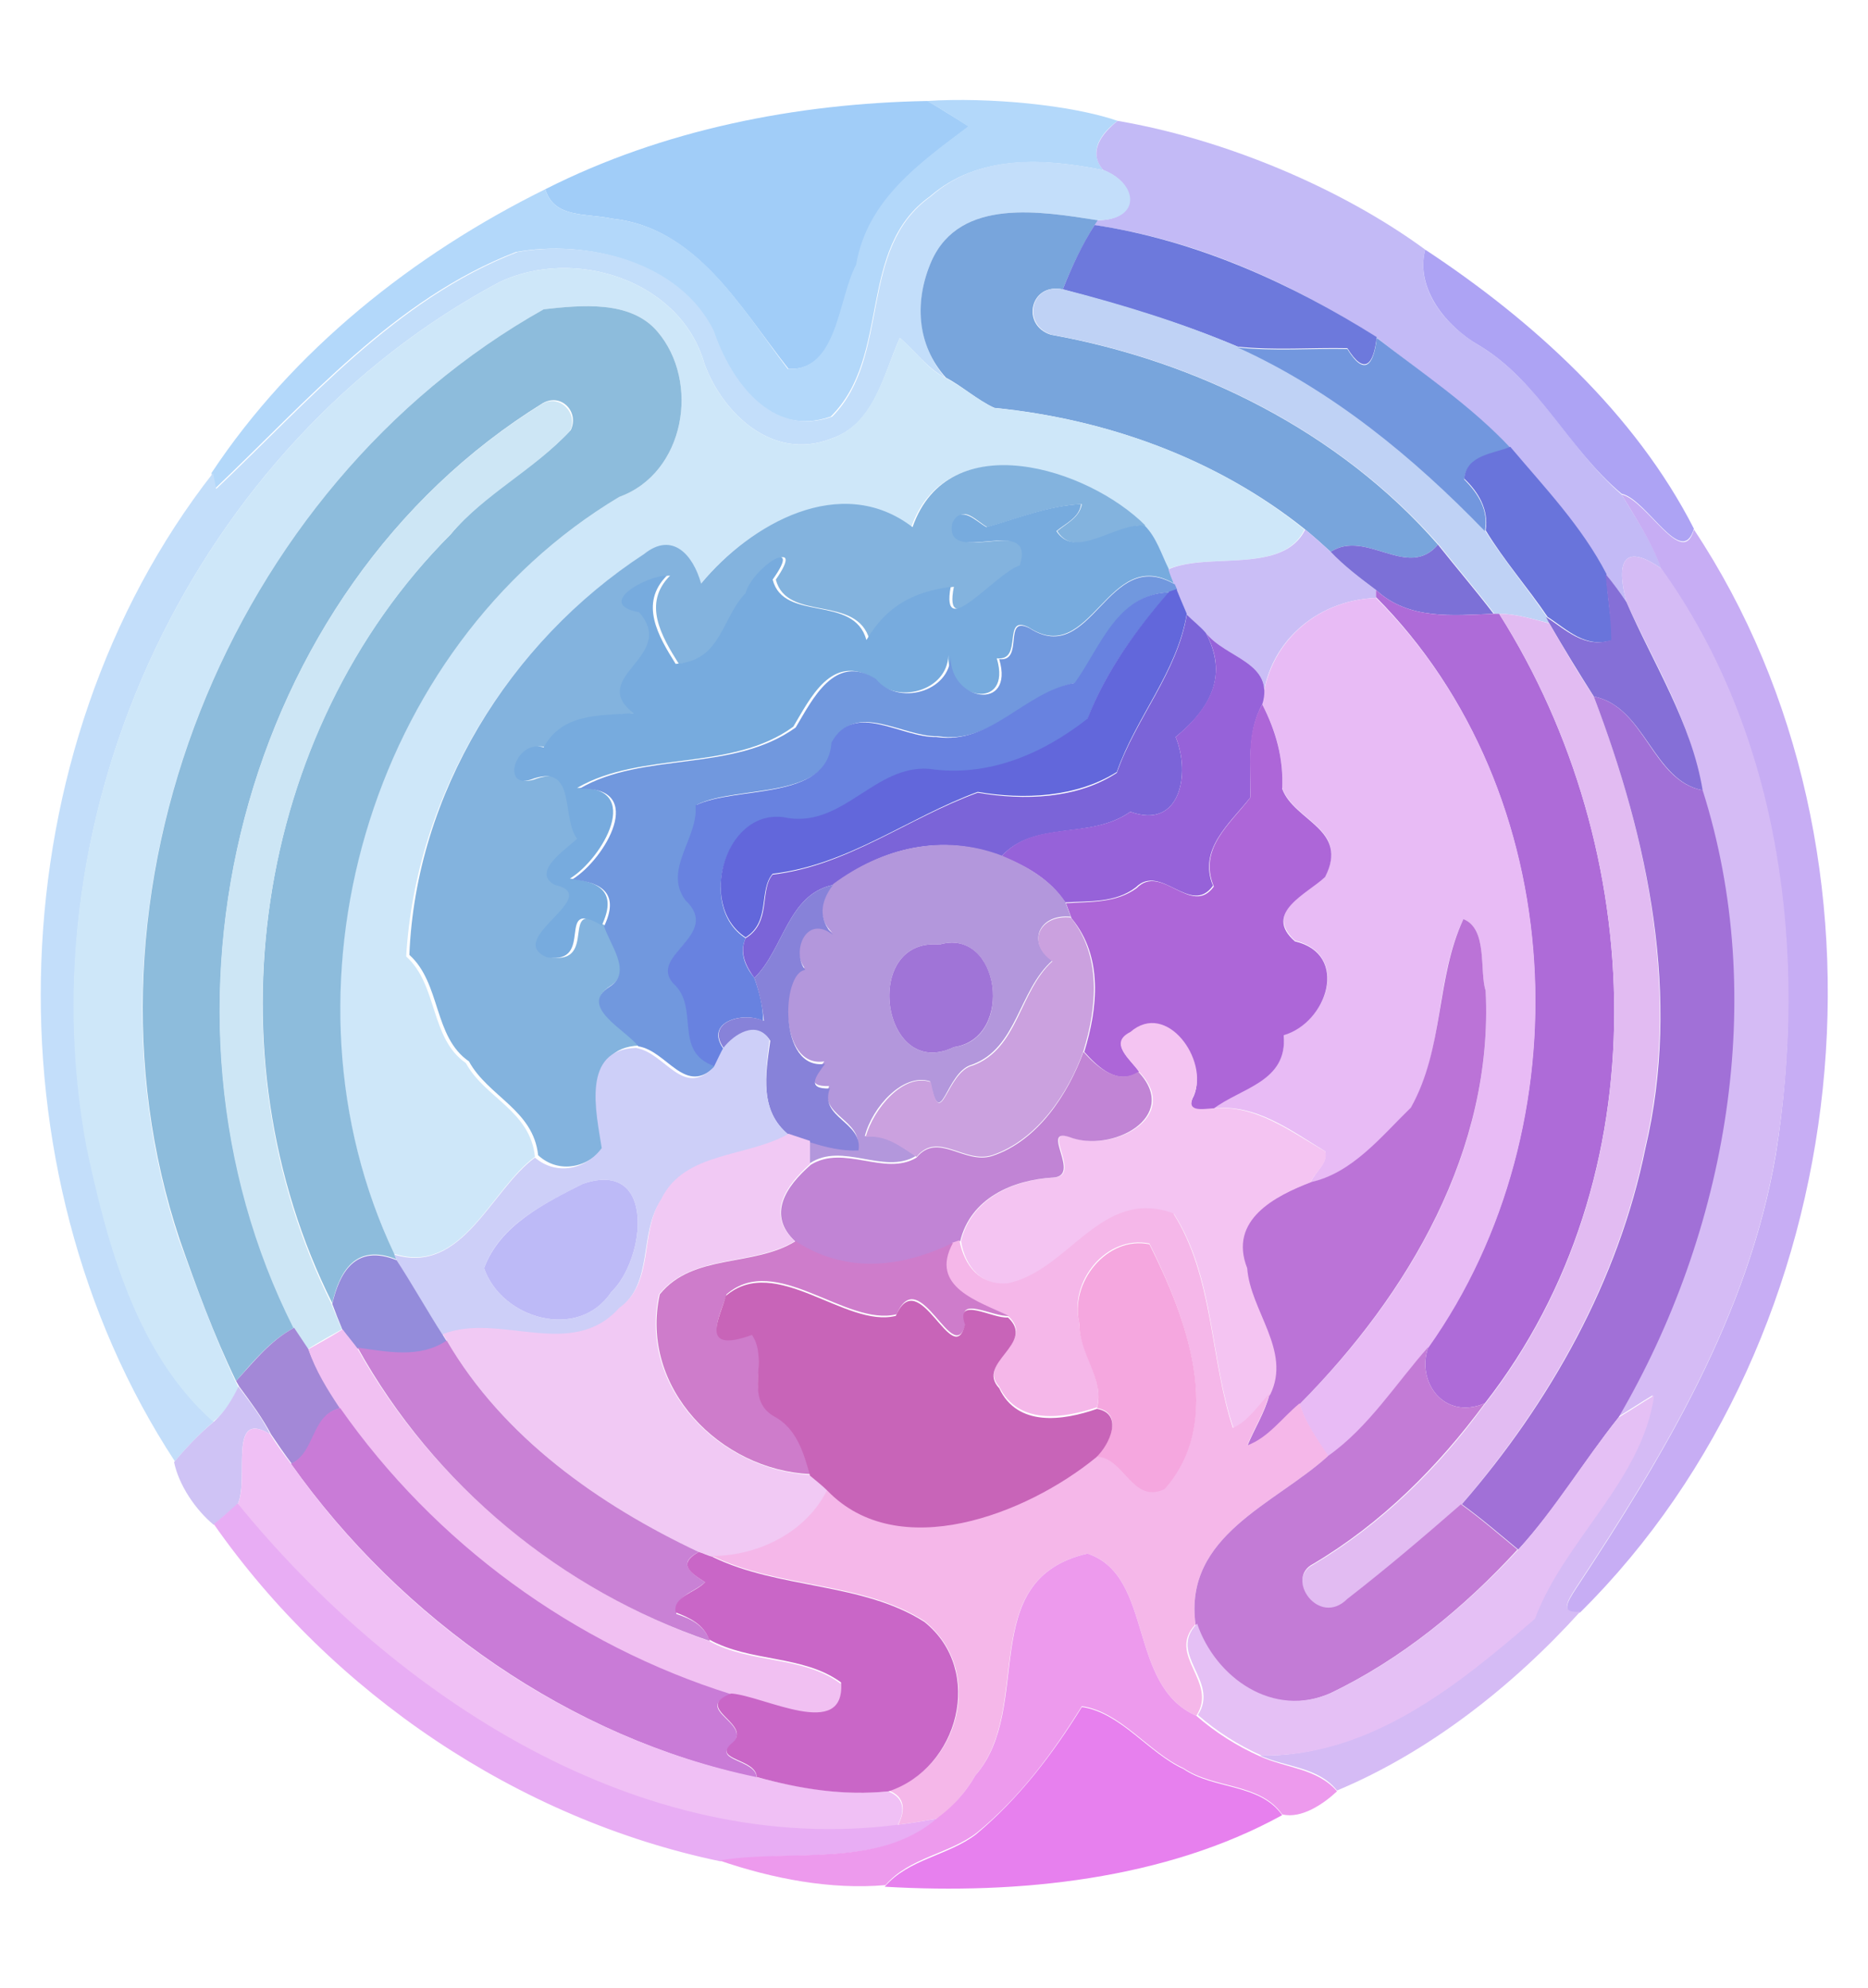 <?xml version="1.0" encoding="utf-8"?>
<!-- Generator: Adobe Illustrator 26.0.3, SVG Export Plug-In . SVG Version: 6.00 Build 0)  -->
<svg version="1.1" id="Layer_1" xmlns="http://www.w3.org/2000/svg" xmlns:xlink="http://www.w3.org/1999/xlink" x="0px" y="0px"
	 viewBox="0 0 235 250" style="enable-background:new 0 0 235 250;" xml:space="preserve">
<style type="text/css">
	.st0{fill:#A1CDF8;}
	.st1{fill:#B3D8FA;}
	.st2{fill:#C3BAF6;}
	.st3{fill:#C3DEFA;}
	.st4{fill:#78A5DC;}
	.st5{fill:#6D79DC;}
	.st6{fill:#ADA3F4;}
	.st7{fill:#CEE7F9;}
	.st8{fill:#BFD2F5;}
	.st9{fill:#8DBCDC;}
	.st10{fill:#7297DE;}
	.st11{fill:#CDE6F5;}
	.st12{fill:#6974DB;}
	.st13{fill:#83B3DE;}
	.st14{fill:#C7ADF4;}
	.st15{fill:#77ABDE;}
	.st16{fill:#CABEF6;}
	.st17{fill:#7C70D7;}
	.st18{fill:#D5BBF5;}
	.st19{fill:#7198DE;}
	.st20{fill:#856FD7;}
	.st21{fill:#6882E0;}
	.st22{fill:#6267DB;}
	.st23{fill:#AE6BD8;}
	.st24{fill:#E8BBF5;}
	.st25{fill:#E2BBF2;}
	.st26{fill:#7B64D8;}
	.st27{fill:#9662D9;}
	.st28{fill:#A170D7;}
	.st29{fill:#AD66D8;}
	.st30{fill:#B397DC;}
	.st31{fill:#8782D9;}
	.st32{fill:#CBA1DF;}
	.st33{fill:#BB73D7;}
	.st34{fill:#A074D7;}
	.st35{fill:#F4C4F2;}
	.st36{fill:#CDCFF8;}
	.st37{fill:#C184D5;}
	.st38{fill:#F1C9F4;}
	.st39{fill:#BDBAF7;}
	.st40{fill:#F5B7E9;}
	.st41{fill:#CE7CCB;}
	.st42{fill:#F5A7DF;}
	.st43{fill:#948CDB;}
	.st44{fill:#C864B8;}
	.st45{fill:#A388D7;}
	.st46{fill:#F1C0F2;}
	.st47{fill:#C981D5;}
	.st48{fill:#C37BD6;}
	.st49{fill:#CFC3F5;}
	.st50{fill:#E5C0F5;}
	.st51{fill:#C97BD7;}
	.st52{fill:#F0C0F5;}
	.st53{fill:#E8ADF4;}
	.st54{fill:#C966C7;}
	.st55{fill:#ED9AED;}
	.st56{fill:#E780EE;}
</style>
<g>
	<g id="_x23_a1cdf8ff">
		<path class="st0" d="M68.6,23.8c14.8-7.5,31.6-10.8,48.1-11.1c1.7,1,3.4,2.1,5.2,3.2c-6.1,4.6-12.7,9.2-14.1,17.4
			c-2.3,4.3-2.3,13.4-8.6,13.1C93.2,38.8,87.6,28.6,77,27.5C73.8,26.8,69.7,27.5,68.6,23.8z"/>
	</g>
	<g id="_x23_b3d8faff">
		<path class="st1" d="M116.6,12.7c7.8-0.5,18.2,0.5,24,2.5c-2,1.5-3.8,3.8-1.8,6.2c-7.4-1.5-15.7-2-21.8,3.3
			c-9.3,6.6-4.8,20.1-12.5,27.7c-7.7,2.7-12.8-4.6-14.9-10.8c-4.3-8.7-15.8-11.5-24.7-9.9c-15.3,5.9-26.3,18.8-37.9,29.8
			c-0.1-0.5-0.3-1.5-0.4-2C36.8,44.1,52,32,68.6,23.8c1.1,3.7,5.2,3,8.4,3.7c10.7,1.1,16.3,11.3,22.1,18.9c6.3,0.3,6.3-8.8,8.6-13.1
			c1.4-8.2,8-12.8,14.1-17.4C120.1,14.8,118.4,13.7,116.6,12.7z"/>
	</g>
	<g id="_x23_c3baf6ff">
		<path class="st2" d="M138.8,21.4c-2-2.3-0.2-4.6,1.8-6.2c13.5,2.3,28.2,8.5,38.7,16.2c-1.3,4.9,2.6,9.6,6.7,12
			c7.6,4.5,11.4,13.1,18,18.8c1.8,3,3.8,5.9,5,9.3c-3.9-2.7-6-2-4.4,4.2c-0.8-1.2-1.7-2.3-2.6-3.5c-3.1-6-7.8-10.9-12.1-16
			c-5.1-5.2-11.1-9.3-16.8-13.8c-10.8-6.9-22.8-12.3-35.5-14.1l0.4-0.6C143.4,27.7,143.2,23.1,138.8,21.4z"/>
	</g>
	<g id="_x23_c3defaff">
		<path class="st3" d="M117.1,24.7c6.1-5.4,14.3-4.8,21.8-3.3c4.4,1.8,4.6,6.3-0.8,6.3c-7.1-1.1-17.3-2.9-20.9,5.1
			c-2.2,5-1.8,10.6,1.7,14.7c-2.3-1.2-3.8-3.4-5.7-5c-2.1,4.7-3.2,10.9-8.7,12.7C97.2,58,90.9,52,88.6,45.7
			c-3-10.5-16.4-14.7-25.8-10.2C24.6,55.9,2.9,101.8,11,144.4c2.6,12.2,6.2,25.8,15.9,34.4c-1.8,1.5-3.4,3.2-4.9,5
			c-24-36.6-22.4-89.5,4.8-124.3c0.1,0.5,0.3,1.5,0.4,2c11.6-11,22.6-23.9,37.9-29.8c8.9-1.6,20.4,1.2,24.7,9.9
			c2.1,6.2,7.2,13.5,14.9,10.8C112.2,44.8,107.8,31.3,117.1,24.7z"/>
	</g>
	<g id="_x23_78a5dcff">
		<path class="st4" d="M117.2,32.8c3.6-8,13.8-6.2,20.9-5.1l-0.4,0.6c-1.6,2.6-2.9,5.3-4,8.1c-4.1-0.9-5.3,4.5-1.5,5.7
			c18.4,3.3,36.3,12.2,48.7,26.4c-3.8,4.5-9-2-13.5,0.9c-1.1-1-2.1-1.9-3.2-2.8c-11.1-8.9-25-13.9-39.1-15.3c-2.2-1-4-2.7-6.1-3.8
			C115.3,43.4,115,37.8,117.2,32.8z"/>
	</g>
	<g id="_x23_6d79dcff">
		<path class="st5" d="M133.7,36.4c1.1-2.8,2.4-5.6,4-8.1c12.7,1.9,24.7,7.3,35.5,14.1c-0.4,3.6-1.6,4.8-3.7,1.4
			c-4.5-0.1-9.2,0.3-13.8-0.2C148.6,40.6,141.2,38.4,133.7,36.4z"/>
	</g>
	<g id="_x23_ada3f4ff">
		<path class="st6" d="M186,43.4c-4-2.3-8-7.1-6.7-12c13.5,8.9,26.4,20.6,33.8,35.1c-1.5,5.1-5.9-3.7-9.1-4.4
			C197.3,56.5,193.6,47.9,186,43.4z"/>
	</g>
	<g id="_x23_cee7f9ff">
		<path class="st7" d="M62.8,35.5c9.4-4.5,22.8-0.3,25.8,10.2c2.3,6.3,8.6,12.3,15.9,9.5c5.4-1.8,6.6-8,8.7-12.7
			c2,1.6,3.4,3.9,5.7,5c2.1,1.1,4,2.7,6.1,3.8c14.1,1.4,28,6.3,39.1,15.3c-2.7,5.7-12.1,2.8-17.2,5c-0.9-1.9-1.5-3.9-3-5.4
			c-7.3-7.4-24.8-12.7-29.3,0.2c-8.9-6.9-20.4-0.4-26.5,7.1c-1-3.6-3.6-6.6-7.2-3.7C64,80.8,52.3,99.9,51.1,120.3
			c4,3.6,3,10.3,7.5,13.4c2.4,4.4,8.1,6,8.7,11.8c-5.6,4.1-9.1,14.9-17.7,12.2c-15.8-33-3.3-76.3,28.3-95.2
			c8.3-3,10.2-14.5,4.8-20.8c-3.4-4-9.7-3.3-14.3-2.8C28.7,61.2,8.1,112.5,22.5,155.9c2.2,6,4.4,12,7.1,17.8l0.4,0.8
			c-0.8,1.6-1.7,3.2-3.2,4.3c-9.6-8.5-13.3-22.2-15.9-34.4C2.9,101.8,24.6,55.9,62.8,35.5z"/>
	</g>
	<g id="_x23_bfd2f5ff">
		<path class="st8" d="M132.3,42.1c-3.8-1.2-2.7-6.6,1.5-5.7c7.4,1.9,14.9,4.2,21.9,7.2c11.9,5.4,22.1,13.8,31.1,23.1
			c2.4,3.8,5.3,7.2,7.8,10.9l0.4,0.8c-2.1-0.5-4.2-1.2-6.3-1.2l-0.7,0c-2.3-3-4.7-5.8-7-8.7C168.5,54.3,150.7,45.4,132.3,42.1z"/>
	</g>
	<g id="_x23_8dbcdcff">
		<path class="st9" d="M68.4,38.9c4.6-0.5,10.9-1.2,14.3,2.8c5.4,6.3,3.5,17.8-4.8,20.8c-31.6,18.9-44,62.2-28.3,95.2l0.3,0.7
			c-5.2-2.1-7.2,1.6-8.1,5.5c-15.7-31.3-10-71.8,14.9-96.7c4.3-5.2,10.5-8.2,15.1-13.1c1.1-2.3-1.2-4.7-3.5-3.4
			C30.1,74.3,16.9,127.4,37,167c-3,1.6-5.1,4.2-7.3,6.7c-2.8-5.8-5-11.8-7.1-17.8C8.1,112.5,28.7,61.2,68.4,38.9z"/>
	</g>
	<g id="_x23_7297deff">
		<path class="st10" d="M173.2,42.5c5.7,4.4,11.8,8.5,16.8,13.8c-2.2,0.9-5.5,1-5.8,4c1.8,1.8,3.1,3.9,2.6,6.5
			c-9-9.3-19.2-17.7-31.1-23.1c4.6,0.5,9.3,0.1,13.8,0.2C171.6,47.3,172.8,46.1,173.2,42.5z"/>
	</g>
	<g id="_x23_cde6f5ff">
		<path class="st11" d="M68.2,50.8c2.2-1.3,4.6,1.2,3.5,3.4c-4.5,4.9-10.7,7.9-15.1,13.1c-24.8,25-30.5,65.5-14.9,96.7
			c0.4,1.1,0.9,2.2,1.3,3.2c-1.4,0.8-2.9,1.6-4.3,2.5c-0.6-0.9-1.2-1.8-1.8-2.7C16.9,127.4,30.1,74.3,68.2,50.8z"/>
	</g>
	<g id="_x23_6974dbff">
		<path class="st12" d="M184.2,60.2c0.3-3,3.6-3.1,5.8-4c4.3,5.1,9,10,12.1,16c0.1,2.8,0.6,5.5,0.8,8.3c-3.5,1.1-5.7-1.3-8.2-2.9
			c-2.5-3.7-5.5-7.1-7.8-10.9C187.3,64.1,186,61.9,184.2,60.2z"/>
	</g>
	<g id="_x23_83b3deff">
		<path class="st13" d="M114.8,66.3c4.5-12.9,22-7.5,29.3-0.2c-3.6-0.3-8.7,4.5-11.1,0.7c1.2-1,2.8-1.7,3.1-3.4
			c-4.1,0.2-8,1.8-11.9,2.9c-1.3-0.7-3.2-3-4-0.5c-1.1,5.7,10.6-1.4,8.5,5.3c-3.3,1.1-10.1,9.8-8.7,2.7c-4.9,0.7-8.2,2.5-10.6,6.7
			c-1.6-5.8-10.4-2.2-11.8-7.6c3.9-5.6-2.6-1.7-3.4,1.7c-3.1,3.2-3.1,8.5-8.8,8.9c-2.2-3.5-4.6-7.6-1.1-11.1c-2.6,0-9.1,3.7-3.5,4.6
			c4.9,5.6-6.6,8.1-0.7,12.7c-4.3,0.4-9.1,0.1-11.3,4.3c-3.8-1.1-5.6,5.7-1.2,3.9c5.3-1.7,3.4,5,5.4,7.6c-1.5,1.4-5.8,4.2-2.8,5.8
			c6.3,1.4-6.5,6.8-1,9.1c6.2,1,1-7.6,6.9-4c0.7,2.4,3.6,5.8,0.7,7.6c-4,2.5,2,5.4,3.6,7.5c-6.9,0.3-5,8.2-4.3,12.6
			c-2,2.8-5.8,3.6-8.4,1.2c-0.6-5.7-6.3-7.4-8.7-11.8c-4.5-3.1-3.5-9.8-7.5-13.4C52.3,99.9,64,80.8,81,69.7c3.6-2.9,6.2,0.1,7.2,3.7
			C94.4,65.9,105.8,59.4,114.8,66.3z"/>
	</g>
	<g id="_x23_c7adf4ff">
		<path class="st14" d="M204,62.2c3.2,0.7,7.7,9.5,9.1,4.4c27.1,40.8,20.9,101.3-14.3,136.2c-2.7,0.3-1.5-1.5-0.6-2.9
			c11.1-16.8,21.8-34.6,25.2-54.7c4-25,0.6-52.6-14.4-73.6C207.8,68.2,205.8,65.2,204,62.2z"/>
	</g>
	<g id="_x23_77abdeff">
		<path class="st15" d="M124.1,66.3c3.9-1.1,7.8-2.7,11.9-2.9c-0.2,1.7-1.9,2.4-3.1,3.4c2.4,3.7,7.5-1.1,11.1-0.7
			c1.5,1.5,2.1,3.6,3,5.4c0.2,0.5,0.5,1.4,0.7,1.9c-8.4-4.9-10.4,10.7-18.3,5.5c-3.4-1.7-0.6,4.3-4,3.9c2,6.7-6.3,5.3-6.1-0.4
			c-0.1,4.6-6.7,6.3-9.4,2.9c-5.3-3.2-8,2.6-10.1,6.1c-7.8,5.7-19.1,3-27.2,7.7c8.5-0.3,3.2,8.9-0.9,11.4c4,0.4,5.9,1.9,4,5.9
			c-6-3.6-0.7,5-6.9,4c-5.5-2.3,7.3-7.7,1-9.1c-3-1.6,1.3-4.4,2.8-5.8c-2-2.7-0.1-9.3-5.4-7.6c-4.3,1.8-2.5-5,1.2-3.9
			c2.3-4.3,7-4,11.3-4.3c-5.9-4.6,5.6-7.1,0.7-12.7c-5.6-1,0.9-4.6,3.5-4.6c-3.5,3.5-1.1,7.6,1.1,11.1c5.8-0.4,5.7-5.7,8.8-8.9
			c0.9-3.3,7.4-7.3,3.4-1.7c1.4,5.4,10.2,1.8,11.8,7.6c2.5-4.2,5.7-6,10.6-6.7c-1.3,7.1,5.5-1.6,8.7-2.7c2.1-6.7-9.6,0.4-8.5-5.3
			C120.9,63.4,122.8,65.6,124.1,66.3z"/>
	</g>
	<g id="_x23_cabef6ff">
		<path class="st16" d="M164.2,66.6c1.1,0.9,2.2,1.9,3.2,2.8c1.7,1.8,3.7,3.3,5.7,4.8l0,1c-7.6,0.3-13.8,5.8-14.3,13.4
			c1.6-5.3-4.6-5.8-7.1-9c-0.8-0.8-1.6-1.5-2.4-2.3c-0.4-1-0.8-2.1-1.3-3.1l-0.3-0.7c-0.2-0.5-0.6-1.4-0.7-1.9
			C152,69.4,161.4,72.3,164.2,66.6z"/>
	</g>
	<g id="_x23_7c70d7ff">
		<path class="st17" d="M167.4,69.4c4.5-2.9,9.7,3.6,13.5-0.9c2.3,2.9,4.7,5.7,7,8.7c-5.2,0.2-10.7,0.8-14.8-3
			C171.1,72.7,169.1,71.2,167.4,69.4z"/>
	</g>
	<g id="_x23_d5bbf5ff">
		<path class="st18" d="M204.6,75.7c-1.6-6.2,0.5-6.9,4.4-4.2c15.1,21,18.5,48.6,14.4,73.6c-3.4,20.2-14.1,37.9-25.2,54.7
			c-0.9,1.4-2.1,3.2,0.6,2.9c-8.5,9.4-19.1,17.7-30.6,22.5c-2.4-3-6.4-2.9-9.7-4.4c13.6,0.2,24.7-8.9,34.4-17.2
			c3.8-9.9,13.5-17.5,15-28.1c-1.5,0.9-3,1.9-4.5,2.8c13.7-23.4,19-52.8,10.6-78.9C212.9,90.9,208.1,83.5,204.6,75.7z"/>
	</g>
	<g id="_x23_7198deff">
		<path class="st19" d="M129.5,79c7.9,5.1,9.8-10.5,18.3-5.5l0.3,0.7l-0.9,0.3c-6.6,0.2-8.6,6.8-11.9,11.4
			c-6.3,1.2-10.5,7.8-17.3,6.7c-4.5,0.1-10.3-4.5-13.2,0.7c-0.5,7.4-12,5.4-17.1,7.9c0.4,4.1-4.1,8-1.3,11.9
			c4.6,4.5-4.8,6.9-1.5,10.5c3.4,2.9-0.1,8.6,5.2,10.4c-3.9,4-6.1-1.8-9.8-2.4c-1.6-2.1-7.6-5-3.6-7.5c2.9-1.8,0-5.3-0.7-7.6
			c1.9-4-0.1-5.5-4-5.9c4.1-2.5,9.5-11.7,0.9-11.4c8-4.7,19.3-2,27.2-7.7c2.1-3.5,4.9-9.4,10.1-6.1c2.7,3.4,9.3,1.7,9.4-2.9
			c-0.2,5.7,8.1,7.1,6.1,0.4C128.9,83.3,126.1,77.3,129.5,79z"/>
	</g>
	<g id="_x23_856fd7ff">
		<path class="st20" d="M202,72.2c0.9,1.1,1.8,2.3,2.6,3.5c3.4,7.8,8.2,15.2,9.6,23.7c-6.3-1.2-7.2-10.5-13.7-11.8
			c-1.9-3-3.8-6.1-5.6-9.2l-0.4-0.8c2.5,1.6,4.8,4,8.2,2.9C202.7,77.7,202.2,75,202,72.2z"/>
	</g>
	<g id="_x23_6882e0ff">
		<path class="st21" d="M135.2,85.9c3.3-4.6,5.3-11.2,11.9-11.4c-4.2,4.8-8,10-10.3,16c-5.6,4.4-12.5,7.4-19.9,6.3
			c-6.7-0.5-10.7,7.2-17.7,6.2c-7.8-1.8-11.7,11-5.4,15c-0.8,1.8-0.1,3.5,1.1,5c0.6,1.7,1.1,3.5,1.1,5.4c-2.5-1.2-7.4,0.1-5,3.5
			c-0.3,0.6-0.8,1.7-1.1,2.2c-5.3-1.8-1.8-7.4-5.2-10.4c-3.2-3.6,6.2-6.1,1.5-10.5c-2.8-3.9,1.7-7.8,1.3-11.9
			c5.1-2.5,16.6-0.5,17.1-7.9c2.9-5.3,8.7-0.6,13.2-0.7C124.7,93.7,128.9,87,135.2,85.9z"/>
	</g>
	<g id="_x23_6267dbff">
		<path class="st22" d="M147.1,74.4l0.9-0.3c0.4,1,0.9,2.1,1.3,3.1c-1.2,7.3-6.4,13-8.8,19.9c-5.1,3.2-11.7,3.5-17.5,2.5
			c-8.7,3.2-16.3,9.2-25.8,10.3c-1.8,2.1-0.2,6-3.4,8c-6.3-4.1-2.4-16.8,5.4-15c7,1,10.9-6.7,17.7-6.2c7.4,1.1,14.3-1.9,19.9-6.3
			C139.1,84.5,142.9,79.2,147.1,74.4z"/>
	</g>
	<g id="_x23_ae6bd8ff">
		<path class="st23" d="M173.1,74.2c4.1,3.8,9.6,3.2,14.8,3l0.7,0c18.8,29.7,20.4,70.9-1.8,99.3c-5.2,2.2-8.7-2.8-7.1-7.1
			c19.8-27.9,17.8-69.8-6.6-94.3L173.1,74.2z"/>
	</g>
	<g id="_x23_e8bbf5ff">
		<path class="st24" d="M158.8,88.6c0.6-7.6,6.7-13.1,14.3-13.4c24.5,24.4,26.4,66.4,6.6,94.3c-4.2,4.6-7.5,10.1-12.6,13.7
			c-1.4-2.1-2.9-4.2-3.6-6.6c13.7-13.7,24.4-31.9,23.4-52c-0.8-2.3,0.3-7.8-2.8-9c-3.6,7.5-2.4,16.3-6.5,23.7
			c-3.7,3.6-7.4,8.3-12.7,9.4c0.5-1.3,2.2-2.4,1.8-3.9c-4.3-2.6-8.7-6-14.1-5.4c3.5-2.7,9.4-3.4,8.9-9.3c5.6-1.6,8.3-10.1,1.4-11.8
			c-4-3.7,1.6-6,3.8-8.1c3.1-6-3.9-6.9-5.4-11.1C161.5,95.4,160.5,91.8,158.8,88.6z"/>
	</g>
	<g id="_x23_e2bbf2ff">
		<path class="st25" d="M188.6,77.2c2.2,0,4.3,0.7,6.3,1.2c1.8,3.1,3.6,6.2,5.6,9.2c6.9,18,10.9,37.8,6.4,56.9
			c-3.4,16.7-12,31.9-23.1,44.8c-4.7,4.1-9.4,8.1-14.3,11.9c-3.7,3.6-7.9-2.6-4.3-4.4c8.6-5.1,15.8-12.2,21.6-20.2
			C209,148.2,207.4,106.9,188.6,77.2z"/>
	</g>
	<g id="_x23_7b64d8ff">
		<path class="st26" d="M149.3,77.3c0.8,0.8,1.7,1.5,2.4,2.3c2.8,5.3,0.7,9.4-3.8,13.1c1.9,4.6,0.6,11.7-5.7,9.4
			c-5.1,3.6-12,1-16.2,5.6c-7.4-2.9-15-1.1-21.2,3.6c-5.7,1.2-6.2,8.1-9.9,11.7c-1.1-1.5-1.9-3.2-1.1-5c3.3-2,1.7-6,3.4-8
			c9.4-1.1,17-7.1,25.8-10.3c5.8,1,12.5,0.8,17.5-2.5C142.9,90.3,148.1,84.6,149.3,77.3z"/>
	</g>
	<g id="_x23_9662d9ff">
		<path class="st27" d="M151.7,79.6c2.5,3.2,8.7,3.7,7.1,9c-2,3.6-1.4,7.8-1.5,11.7c-2.6,3.3-6.6,6.5-4.7,11.1
			c-2.8,3.9-6.6-2.9-9.7,0.2c-2.6,2-5.8,1.7-8.9,1.9c-1.9-2.9-4.9-4.6-8-5.8c4.2-4.7,11.1-2,16.2-5.6c6.3,2.3,7.6-4.8,5.7-9.4
			C152.4,88.9,154.5,84.8,151.7,79.6z"/>
	</g>
	<g id="_x23_a170d7ff">
		<path class="st28" d="M200.5,87.6c6.5,1.3,7.3,10.6,13.7,11.8c8.3,26.1,3.1,55.5-10.6,78.9c-4.3,5.4-7.9,11.5-12.6,16.6
			c-2.3-1.9-4.6-3.9-7.1-5.7c11.1-12.8,19.7-28.1,23.1-44.8C211.5,125.4,207.4,105.7,200.5,87.6z"/>
	</g>
	<g id="_x23_ad66d8ff">
		<path class="st29" d="M157.3,100.3c0.1-3.9-0.6-8.1,1.5-11.7c1.7,3.3,2.7,6.8,2.5,10.6c1.5,4.1,8.5,5.1,5.4,11.1
			c-2.2,2.1-7.9,4.5-3.8,8.1c6.9,1.6,4.1,10.2-1.4,11.8c0.5,5.9-5.4,6.6-8.9,9.3c-1.5,0.1-3.6,0.5-2.4-1.7c1.8-4.3-3.5-11.9-8-7.9
			c-2.7,1.4,0.1,3.4,1.1,4.9c-2.7,1.8-5.2-0.6-6.9-2.5c1.7-5.5,2.4-12-1.6-16.8c-0.2-0.5-0.5-1.4-0.7-1.9c3.1-0.2,6.3,0,8.9-1.9
			c3.1-3.2,6.9,3.7,9.7-0.2C150.7,106.7,154.8,103.6,157.3,100.3z"/>
	</g>
	<g id="_x23_b397dcff">
		<path class="st30" d="M104.8,111.2c6.2-4.6,13.8-6.4,21.2-3.6c3.1,1.3,6.1,3,8,5.8c0.2,0.5,0.5,1.4,0.7,1.9
			c-4-0.4-5.6,3.3-2.3,5.5c-4.3,3.8-4.4,11-10.1,13.1c-3.4,0.9-3.9,8.8-5.3,2.1c-3.4-1.1-7.3,3.3-8.2,6.9c2.5-0.3,4.5,1.2,6.4,2.5
			c-4,2.4-9.2-1.8-13.3,0.9c0-0.7,0-2.2,0-2.9c2,0.6,4,1.1,6,1c0.6-3.6-5-4.1-3.6-7.8c-3,0.1-1.8-1.5-0.6-3.1
			c-5.9,0.9-5.4-11.5-2.5-11.8c-1.8-2.3,0.1-7.1,3.5-4.4C102.8,115.5,103.2,113.3,104.8,111.2 M118.2,118.8
			c-9.9-0.9-7.3,17.3,1.8,12.9C127.7,130.7,125.8,116.6,118.2,118.8z"/>
	</g>
	<g id="_x23_8782d9ff">
		<path class="st31" d="M94.9,123c3.7-3.6,4.2-10.5,9.9-11.7c-1.6,2.1-1.9,4.3,0,6.3c-3.4-2.7-5.3,2.1-3.5,4.4
			c-3,0.3-3.4,12.7,2.5,11.8c-1.2,1.6-2.4,3.2,0.6,3.1c-1.4,3.7,4.2,4.2,3.6,7.8c-2.1,0.1-4.1-0.4-6-1c-0.9-0.3-1.8-0.6-2.7-0.9
			c-3.8-3-3-7.6-2.4-11.9c-1.6-2.6-4.4-0.7-5.8,1c-2.5-3.4,2.4-4.7,5-3.5C95.9,126.5,95.5,124.7,94.9,123z"/>
	</g>
	<g id="_x23_cba1dfff">
		<path class="st32" d="M132.4,120.9c-3.3-2.2-1.7-5.9,2.3-5.5c3.9,4.8,3.3,11.3,1.6,16.8c-1.9,5.3-5.8,11.2-11.5,13.1
			c-3.5,1.1-6.8-3.1-9.5,0.2c-2-1.3-3.9-2.8-6.4-2.5c1-3.6,4.8-8.1,8.2-6.9c1.3,6.6,1.9-1.3,5.3-2.1
			C128.1,131.9,128.2,124.7,132.4,120.9z"/>
	</g>
	<g id="_x23_bb73d7ff">
		<path class="st33" d="M184.1,115.6c3.1,1.2,2,6.6,2.8,9c1,20-9.7,38.2-23.4,52c-2.1,1.8-3.9,4.3-6.6,5.3c0.9-2.2,2.2-4.2,2.8-6.5
			c2.7-5.5-2.4-10.5-2.9-15.9c-2.4-6.1,3.6-9.1,8-10.8c5.3-1.1,9-5.8,12.7-9.4C181.7,131.8,180.6,123.1,184.1,115.6z"/>
	</g>
	<g id="_x23_a074d7ff">
		<path class="st34" d="M118.2,118.8c7.6-2.2,9.5,11.8,1.8,12.9C110.9,136.1,108.3,117.9,118.2,118.8z"/>
	</g>
	<g id="_x23_f4c4f2ff">
		<path class="st35" d="M142.2,129.8c4.6-4,9.9,3.6,8,7.9c-1.1,2.2,0.9,1.8,2.4,1.7c5.4-0.5,9.7,2.9,14.1,5.4
			c0.5,1.5-1.3,2.6-1.8,3.9c-4.4,1.7-10.4,4.7-8,10.8c0.4,5.4,5.6,10.4,2.9,15.9c-1.5,1.5-2.7,3.4-4.6,4.3c-3-8.8-2.4-19-7.5-27
			c-9.2-3.3-13.1,7.2-20.8,8.8c-3.4,0.3-5.5-2.2-6-5.4c1.3-5.4,6.6-7.7,11.7-8c3.6-0.2-1.7-6.4,2-5.1c5.3,2.1,14.2-2.5,8.7-8.2
			C142.2,133.2,139.4,131.2,142.2,129.8z"/>
	</g>
	<g id="_x23_cdcff8ff">
		<path class="st36" d="M91,131.8c1.3-1.7,4.2-3.6,5.8-1c-0.5,4.3-1.3,8.9,2.4,11.9c-5.2,3-13.1,2.2-16,8.2
			c-2.9,4.2-0.9,10.4-5.3,13.7c-5.9,6.7-14.9,0.5-22.2,3.3c-2-3.1-3.9-6.2-5.8-9.4l-0.3-0.7c8.6,2.6,12.1-8.1,17.7-12.2
			c2.7,2.3,6.4,1.5,8.4-1.2c-0.7-4.5-2.6-12.4,4.3-12.6c3.7,0.6,5.9,6.4,9.8,2.4C90.2,133.4,90.7,132.3,91,131.8 M73.3,148.9
			c-4.8,2.5-10.4,5.1-12.4,10.6c2.2,6.4,11.9,9.2,16,3C81.2,158.4,82.6,145.7,73.3,148.9z"/>
	</g>
	<g id="_x23_c184d5ff">
		<path class="st37" d="M124.8,145.4c5.8-1.9,9.6-7.9,11.5-13.1c1.7,1.9,4.3,4.2,6.9,2.5c5.4,5.7-3.4,10.3-8.7,8.2
			c-3.7-1.2,1.6,4.9-2,5.1c-5.1,0.3-10.4,2.6-11.7,8l-0.9,0.3c-6.5,3.2-13.6,3.9-19.8-0.2c-3.7-3.4-1.2-7,1.9-9.7
			c4.2-2.6,9.3,1.5,13.3-0.9C118,142.3,121.3,146.5,124.8,145.4z"/>
	</g>
	<g id="_x23_f1c9f4ff">
		<path class="st38" d="M99.2,142.6c0.9,0.3,1.8,0.6,2.7,0.9c0,0.7,0,2.2,0,2.9c-3,2.7-5.6,6.3-1.9,9.7c-5.3,3.2-12.9,1.5-17.1,6.7
			c-2.6,11.8,7.7,22.1,19,22.7c0.8,0.6,1.5,1.2,2.2,1.9c-2.6,5.4-8.7,8.4-14.5,8.4c-0.4-0.2-1.3-0.5-1.7-0.6
			c-12.5-5.9-24.6-14.4-31.7-26.6l-0.5-0.8c7.2-2.8,16.2,3.4,22.2-3.3c4.5-3.2,2.5-9.5,5.3-13.7C86.1,144.8,94,145.6,99.2,142.6z"/>
	</g>
	<g id="_x23_bdbaf7ff">
		<path class="st39" d="M73.3,148.9c9.3-3.2,7.9,9.5,3.6,13.6c-4.1,6.2-13.8,3.4-16-3C62.9,154.1,68.4,151.4,73.3,148.9z"/>
	</g>
	<g id="_x23_f5b7e9ff">
		<path class="st40" d="M126.8,161.4c7.7-1.6,11.7-12.1,20.8-8.8c5.1,8,4.6,18.2,7.5,27c2-0.9,3.1-2.8,4.6-4.3
			c-0.6,2.3-1.9,4.3-2.8,6.5c2.7-1,4.4-3.5,6.6-5.3c0.7,2.4,2.2,4.5,3.6,6.6c-6.7,6.1-18.2,10-16.7,21.2c-3.7,3.9,2.9,7.2,0.1,11.5
			c-8.7-3.8-5.3-17.6-13.7-20.4c-14.2,3.3-6.7,19.3-14.1,27.9c-1.2,2.1-2.8,3.9-4.6,5.4c-1.7,0.3-3.4,0.6-5.1,0.8
			c0.9-1.8,0.9-3.5-1.2-4.3c8.9-2.8,12.2-15.1,4.5-21.3c-7.8-5-18.3-4.1-26.7-8.2c5.8,0,11.9-3,14.5-8.4c9,9.3,25,3.1,33.8-4.2
			c3.6,0.1,4.6,6,8.6,4.1c7.7-8.6,2.6-21.7-1.9-30.8c-5.4-1.1-10.2,4.8-8.8,10c-0.1,3.7,3.2,6.9,2.2,10.6c-4.2,1.4-9.9,2.3-12.3-2.6
			c-2.9-3.2,4.8-5.6,1.1-8.9c-3.7-1.8-10.2-3.6-7-9.2l0.9-0.3C121.3,159.2,123.3,161.7,126.8,161.4z"/>
	</g>
	<g id="_x23_ce7ccbff">
		<path class="st41" d="M83,162.8c4.2-5.2,11.8-3.4,17.1-6.7c6.2,4.1,13.3,3.4,19.8,0.2c-3.1,5.6,3.3,7.4,7,9.2
			c-1.9,0.2-6.7-2.7-5.4,0.9c-1.5,6-5.8-7.8-8.7-1.1c-6.4,1.6-15.2-7.9-21.4-2.5c-0.7,2.5-3.6,7.4,3.2,4.9c2.3,3.1-1.1,7.9,2.7,10.2
			c2.9,1.5,3.8,4.6,4.6,7.5C90.7,184.9,80.4,174.6,83,162.8z"/>
	</g>
	<g id="_x23_f5a7dfff">
		<path class="st42" d="M135.8,166.5c-1.3-5.2,3.5-11.1,8.8-10c4.6,9.1,9.6,22.2,1.9,30.8c-4.1,1.9-5-4-8.6-4.1
			c1.7-1.6,3.5-5.5,0.1-6.1C139,173.4,135.7,170.3,135.8,166.5z"/>
	</g>
	<g id="_x23_948cdbff">
		<path class="st43" d="M41.8,164c0.9-3.9,2.9-7.6,8.1-5.5c2,3.1,3.8,6.3,5.8,9.4l0.5,0.8c-3.4,2.3-7.5,1.4-11.3,0.9
			c-0.6-0.8-1.2-1.5-1.8-2.3C42.6,166.1,42.2,165.1,41.8,164z"/>
	</g>
	<g id="_x23_c864b8ff">
		<path class="st44" d="M91.3,163c6.3-5.4,15.1,4.1,21.4,2.5c2.9-6.7,7.2,7,8.7,1.1c-1.3-3.7,3.5-0.7,5.4-0.9
			c3.6,3.3-4.1,5.7-1.1,8.9c2.3,4.9,8,4.1,12.3,2.6c3.4,0.6,1.6,4.5-0.1,6.1c-8.8,7.2-24.9,13.4-33.8,4.2c-0.7-0.7-1.5-1.3-2.2-1.9
			c-0.8-2.9-1.7-6-4.6-7.5c-3.8-2.3-0.5-7-2.7-10.2C87.7,170.4,90.7,165.5,91.3,163z"/>
	</g>
	<g id="_x23_a388d7ff">
		<path class="st45" d="M29.7,173.7c2.2-2.4,4.3-5.1,7.3-6.7c0.6,0.9,1.2,1.8,1.8,2.7c1,2.7,2.5,5.1,4.1,7.4c-3.7,0.8-3.1,5.6-6.2,7
			c-0.9-1.2-1.8-2.5-2.6-3.7c-1.1-2.1-2.6-4.1-4-6L29.7,173.7z"/>
	</g>
	<g id="_x23_f1c0f2ff">
		<path class="st46" d="M38.8,169.7c1.4-0.8,2.9-1.6,4.3-2.5c0.6,0.8,1.2,1.5,1.8,2.3c9.6,17.2,25.7,30.4,44.3,36.9
			c5.2,2.9,11.8,1.8,16.6,5.4c0.6,7.3-9.7,1.6-13.8,1.4c-19.8-6.2-37.3-18.9-49.2-36C41.2,174.8,39.7,172.4,38.8,169.7z"/>
	</g>
	<g id="_x23_c981d5ff">
		<path class="st47" d="M56.2,168.6c7.1,12.2,19.2,20.7,31.7,26.6c-2.7,1.4-1.1,2.6,0.8,3.8c-1.2,1.2-4.1,1.8-3.6,4
			c1.8,0.6,3.5,1.4,4.2,3.4c-18.7-6.4-34.7-19.6-44.3-36.9C48.7,170,52.8,170.9,56.2,168.6z"/>
	</g>
	<g id="_x23_c37bd6ff">
		<path class="st48" d="M167.1,183.1c5.1-3.6,8.5-9.1,12.6-13.7c-1.6,4.3,1.9,9.3,7.1,7.1c-5.9,8-13,15.1-21.6,20.2
			c-3.6,1.8,0.7,8,4.3,4.4c4.9-3.8,9.6-7.8,14.3-11.9c2.5,1.8,4.8,3.8,7.1,5.7c-6.7,7.3-14.6,13.8-23.6,18.1
			c-7.3,3.2-14.6-1.9-16.9-8.7C148.9,193.1,160.4,189.2,167.1,183.1z"/>
	</g>
	<g id="_x23_cfc3f5ff">
		<path class="st49" d="M30,174.4c1.4,1.9,2.9,3.8,4,6c-5.4-3.3-2.6,5.6-4.1,8.8c-1,0.9-2,1.7-3,2.6c-2.3-1.9-4.4-5-5-7.9
			c1.5-1.8,3.1-3.5,4.9-5C28.3,177.6,29.2,176,30,174.4z"/>
	</g>
	<g id="_x23_e5c0f5ff">
		<path class="st50" d="M203.6,178.3c1.5-0.9,3-1.9,4.5-2.8c-1.5,10.7-11.3,18.2-15,28.1c-9.7,8.4-20.8,17.4-34.4,17.2
			c-2.9-1.3-5.6-3-8-5.1c2.8-4.3-3.9-7.6-0.1-11.5c2.3,6.8,9.6,12,16.9,8.7c9-4.3,16.8-10.8,23.6-18.1
			C195.6,189.8,199.2,183.8,203.6,178.3z"/>
	</g>
	<g id="_x23_c97bd7ff">
		<path class="st51" d="M36.6,184.1c3.1-1.4,2.5-6.2,6.2-7c11.9,17,29.4,29.8,49.2,36c-5.2,1.9,3.2,3.8-0.1,6.4
			c-2.1,2,3.2,1.8,3.3,4.1C71.7,218.6,50.5,203.7,36.6,184.1z"/>
	</g>
	<g id="_x23_f0c0f5ff">
		<path class="st52" d="M29.9,189.2c1.5-3.1-1.3-12.1,4.1-8.8c0.8,1.3,1.7,2.5,2.6,3.7c13.8,19.6,35,34.5,58.5,39.4
			c5.4,1.4,11,2.4,16.6,1.8c2.1,0.8,2.2,2.5,1.2,4.3C80.5,233.8,49.7,213.5,29.9,189.2z"/>
	</g>
	<g id="_x23_e8adf4ff">
		<path class="st53" d="M26.9,191.7c1-0.8,2-1.7,3-2.6c19.8,24.3,50.6,44.6,83.1,40.4c1.7-0.2,3.4-0.5,5.1-0.8
			c-7.5,6.4-18.6,3.8-27.5,5.4C65.2,228.8,41.8,213,26.9,191.7z"/>
	</g>
	<g id="_x23_c966c7ff">
		<path class="st54" d="M88.7,199c-1.9-1.2-3.5-2.3-0.8-3.8c0.4,0.1,1.3,0.5,1.7,0.6c8.4,4.1,18.9,3.2,26.7,8.2
			c7.6,6.1,4.3,18.4-4.5,21.3c-5.6,0.6-11.2-0.3-16.6-1.8c-0.1-2.3-5.4-2.1-3.3-4.1c3.3-2.5-5-4.5,0.1-6.4c4.1,0.3,14.4,6,13.8-1.4
			c-4.8-3.5-11.4-2.5-16.6-5.4c-0.7-1.9-2.4-2.7-4.2-3.4C84.6,200.8,87.5,200.3,88.7,199z"/>
	</g>
	<g id="_x23_ed9aedff">
		<path class="st55" d="M122.7,223.3c7.5-8.6-0.1-24.6,14.1-27.9c8.4,2.8,5,16.6,13.7,20.4c2.4,2.1,5.1,3.8,8,5.1
			c3.3,1.5,7.2,1.5,9.7,4.4c-1.7,1.6-4.5,3.5-6.9,2.9c-2.8-4-8.6-3.2-12.4-5.8c-4.4-2-7.9-7.1-12.8-7.8c-3.6,5.8-7.8,11.5-13.2,15.9
			c-3.5,2.7-8.5,3.1-11.5,6.6c-6.9,0.6-14.2-0.8-20.9-3.1c8.9-1.5,20.1,1.1,27.5-5.4C119.9,227.2,121.5,225.4,122.7,223.3z"/>
	</g>
	<g id="_x23_e780eeff">
		<path class="st56" d="M136.1,214.7c4.9,0.7,8.4,5.8,12.8,7.8c3.8,2.6,9.6,1.8,12.4,5.8c-14.7,8.1-33.2,10-50,9
			c3-3.5,8-3.9,11.5-6.6C128.3,226.1,132.5,220.5,136.1,214.7z"/>
	</g>
</g>
</svg>
